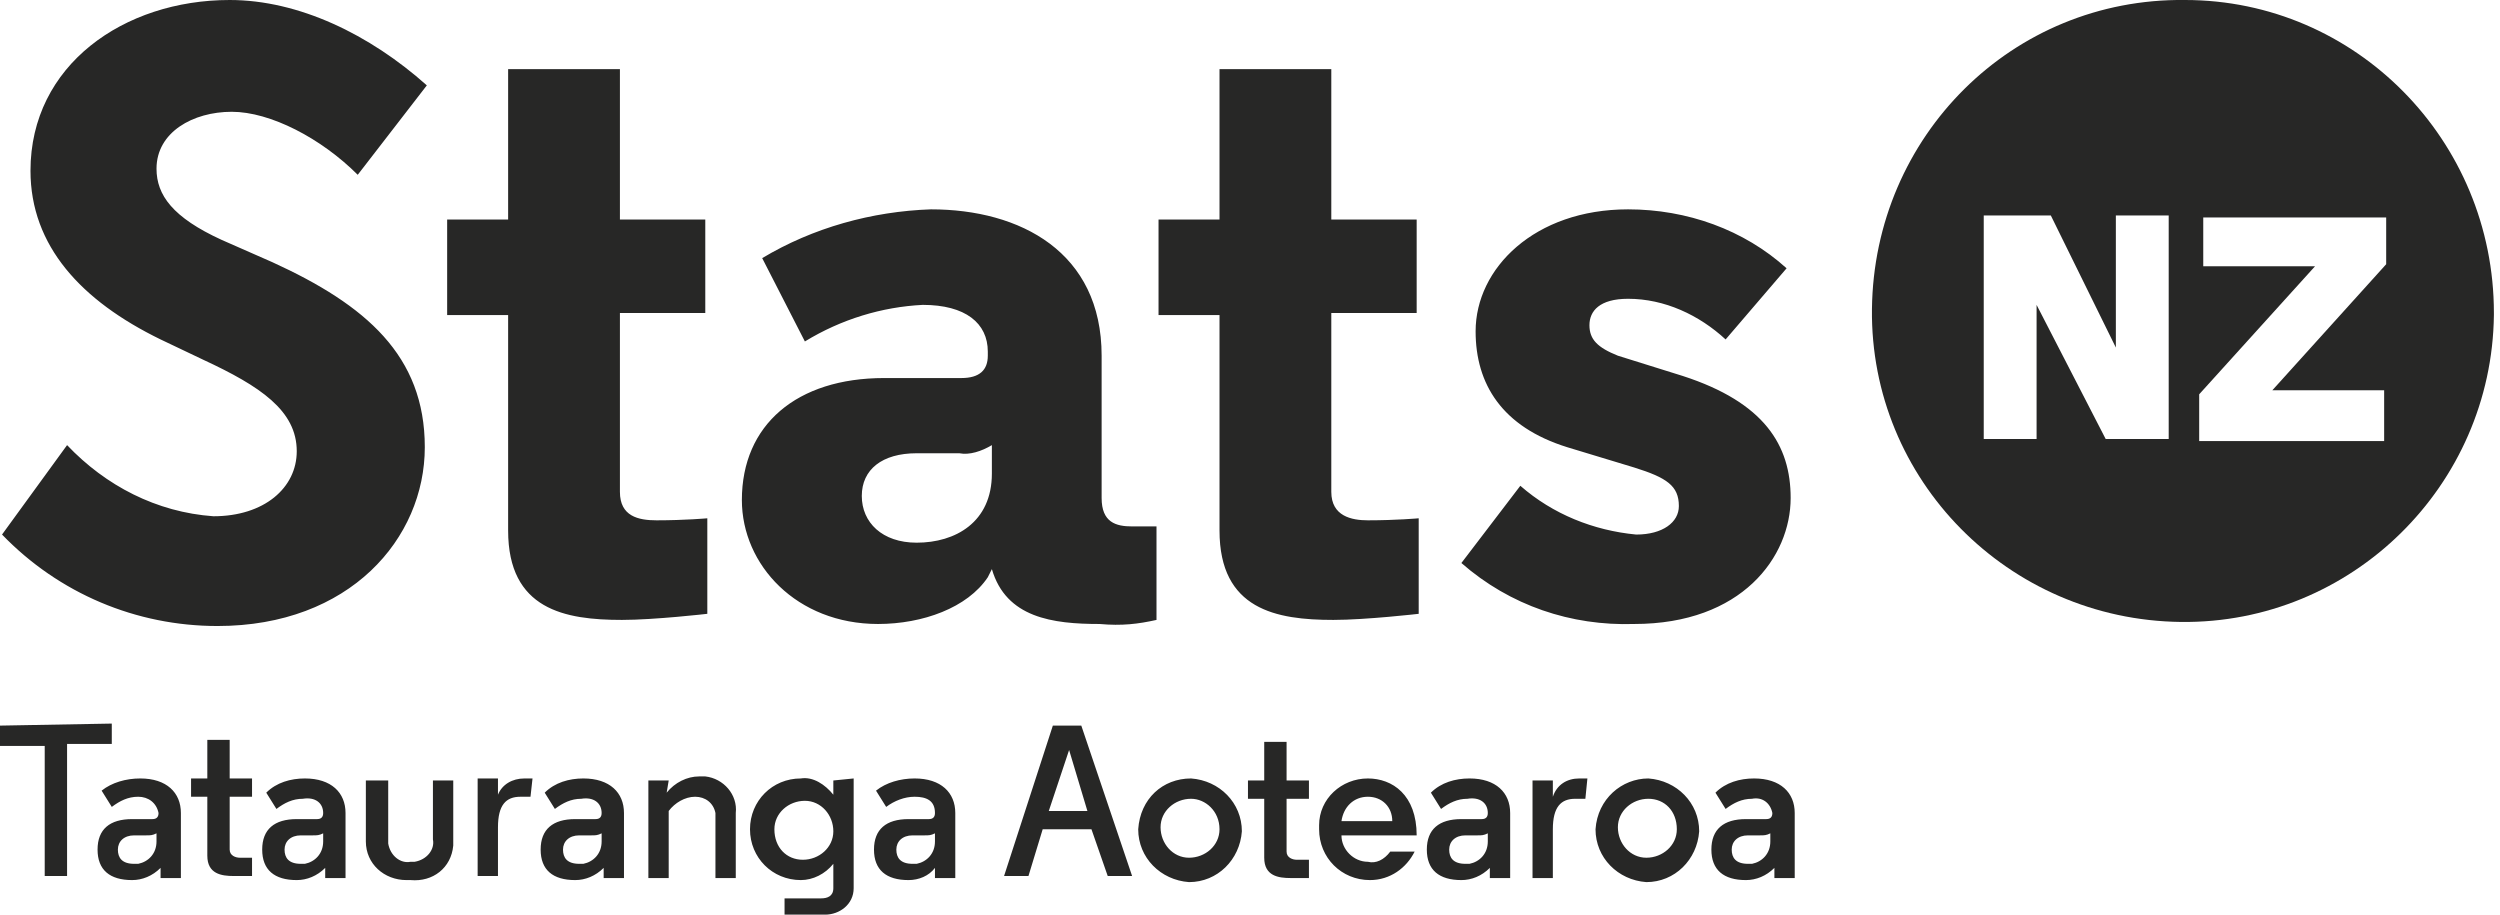 <?xml version="1.0" encoding="utf-8"?>
<!-- Generator: Adobe Illustrator 24.1.3, SVG Export Plug-In . SVG Version: 6.00 Build 0)  -->
<svg version="1.1" id="Layer_1" xmlns="http://www.w3.org/2000/svg" xmlns:xlink="http://www.w3.org/1999/xlink" x="0px" y="0px"
	 viewBox="0 0 123 45" style="enable-background:new 0 0 123 45;" xml:space="preserve">
<style type="text/css">
	.st0{fill:none;}
	.st1{fill:#272726;}
</style>
<rect y="0" class="st0" width="122.6" height="45"/>
<g>
	<path class="st1" d="M107.5,0C99-0.1,92.2,6.7,92.1,15.2c-0.1,8.4,6.7,15.3,15.2,15.4c8.4,0.1,15.3-6.7,15.4-15.1v-0.1
		C122.7,6.9,115.9,0,107.5,0z M106.7,21.6h-3.1l-3.4-6.6v6.6h-2.6v-11h3.3l3.2,6.5v-6.5h2.6V21.6z M117.4,13l-5.6,6.2h5.5v2.5h-9.1
		v-2.3l5.7-6.3h-5.5v-2.4h9V13L117.4,13z"/>
	<path class="st1" d="M87.2,40c0,0.2-0.1,0.3-0.3,0.3h-1c-1.1,0-1.7,0.5-1.7,1.5s0.6,1.5,1.7,1.5c0.5,0,1-0.2,1.4-0.6v0.5h1V40
		c0-1-0.7-1.7-2-1.7c-0.7,0-1.4,0.2-1.9,0.7l0.5,0.8c0.4-0.3,0.8-0.5,1.3-0.5C86.7,39.2,87.1,39.5,87.2,40z M86,42.5
		c-0.6,0-0.8-0.3-0.8-0.7s0.3-0.7,0.8-0.7h0.6c0.2,0,0.3,0,0.5-0.1v0.4c0,0.6-0.4,1-0.9,1.1C86.2,42.5,86.2,42.5,86,42.5L86,42.5z
		 M82.5,40.8c0,0.8-0.7,1.4-1.5,1.4s-1.4-0.7-1.4-1.5s0.7-1.4,1.5-1.4S82.5,39.9,82.5,40.8C82.5,40.6,82.5,40.7,82.5,40.8z
		 M78.5,40.8c0,1.4,1.1,2.5,2.5,2.6c1.4,0,2.5-1.1,2.6-2.5c0-1.4-1.1-2.5-2.5-2.6C79.8,38.3,78.6,39.3,78.5,40.8
		C78.5,40.6,78.5,40.7,78.5,40.8z M78.1,38.3h-0.4c-0.6,0-1.1,0.3-1.3,0.9v-0.8h-1v4.8h1v-2.4c0-1.1,0.4-1.5,1.1-1.5H78L78.1,38.3z
		 M73.2,40c0,0.2-0.1,0.3-0.3,0.3h-1c-1.1,0-1.7,0.5-1.7,1.5s0.6,1.5,1.7,1.5c0.5,0,1-0.2,1.4-0.6v0.5h1V40c0-1-0.7-1.7-2-1.7
		c-0.7,0-1.4,0.2-1.9,0.7l0.5,0.8c0.4-0.3,0.8-0.5,1.3-0.5C72.8,39.2,73.2,39.5,73.2,40z M72.1,42.5c-0.6,0-0.8-0.3-0.8-0.7
		s0.3-0.7,0.8-0.7h0.6c0.2,0,0.3,0,0.5-0.1v0.4c0,0.6-0.4,1-0.9,1.1C72.3,42.5,72.3,42.5,72.1,42.5L72.1,42.5z M67.3,39.2
		c0.7,0,1.2,0.5,1.2,1.2H66C66.1,39.7,66.6,39.2,67.3,39.2z M69.7,41.1c0-2-1.2-2.8-2.4-2.8c-1.3,0-2.4,1-2.4,2.3c0,0.1,0,0.1,0,0.2
		c0,1.4,1.1,2.5,2.5,2.5c1,0,1.8-0.6,2.2-1.4h-1.2c-0.3,0.4-0.7,0.6-1.1,0.5c-0.7,0-1.3-0.6-1.3-1.3H69.7z M62.2,36.5v1.9h-0.8v0.9
		h0.8v2.9c0,0.9,0.7,1,1.3,1c0.4,0,0.9,0,0.9,0v-0.9c-0.2,0-0.4,0-0.6,0s-0.5-0.1-0.5-0.4v-2.6h1.1v-0.9h-1.1v-1.9H62.2z M60,40.8
		c0,0.8-0.7,1.4-1.5,1.4s-1.4-0.7-1.4-1.5s0.7-1.4,1.5-1.4C59.3,39.3,60,39.9,60,40.8C60,40.7,60,40.7,60,40.8z M56,40.8
		c0,1.4,1.1,2.5,2.5,2.6c1.4,0,2.5-1.1,2.6-2.5c0-1.4-1.1-2.5-2.5-2.6C57.2,38.3,56.1,39.3,56,40.8C56,40.6,56,40.7,56,40.8z
		 M53.5,39.9h-1.9l1-3L53.5,39.9z M53.2,35.7h-1.4l-2.4,7.4h1.2l0.7-2.3h2.4l0.8,2.3h1.2L53.2,35.7z M46,40c0,0.2-0.1,0.3-0.3,0.3
		h-1c-1.1,0-1.7,0.5-1.7,1.5s0.6,1.5,1.7,1.5c0.5,0,1-0.2,1.3-0.6v0.5h1V40c0-1-0.7-1.7-2-1.7c-0.7,0-1.4,0.2-1.9,0.6l0.5,0.8
		c0.4-0.3,0.9-0.5,1.4-0.5C45.6,39.2,46,39.4,46,40z M44.9,42.5c-0.6,0-0.8-0.3-0.8-0.7s0.3-0.7,0.8-0.7h0.6c0.2,0,0.3,0,0.5-0.1
		v0.4c0,0.6-0.4,1-0.9,1.1C45.1,42.5,45.1,42.5,44.9,42.5L44.9,42.5z M38.1,40.8c0-0.8,0.7-1.4,1.5-1.4s1.4,0.7,1.4,1.5
		s-0.7,1.4-1.5,1.4S38.1,41.7,38.1,40.8L38.1,40.8z M41,38.4v0.7c-0.4-0.5-1-0.9-1.6-0.8c-1.4,0-2.5,1.1-2.5,2.5s1.1,2.5,2.5,2.5
		c0.6,0,1.2-0.3,1.6-0.8v1.2c0,0.4-0.3,0.5-0.6,0.5h-1.8V45h2c0.7,0,1.4-0.5,1.4-1.3c0-0.1,0-0.1,0-0.2v-5.2L41,38.4z M32.9,38.4h-1
		v4.8h1v-3.3c0.3-0.4,0.8-0.7,1.3-0.7s0.9,0.3,1,0.8c0,0.1,0,0.1,0,0.2v3h1V40c0.1-0.9-0.6-1.7-1.5-1.8h-0.3c-0.6,0-1.2,0.3-1.6,0.8
		L32.9,38.4z M29.6,40c0,0.2-0.1,0.3-0.3,0.3h-1c-1.1,0-1.7,0.5-1.7,1.5s0.6,1.5,1.7,1.5c0.5,0,1-0.2,1.4-0.6v0.5h1V40
		c0-1-0.7-1.7-2-1.7c-0.7,0-1.4,0.2-1.9,0.7l0.5,0.8c0.4-0.3,0.8-0.5,1.3-0.5C29.2,39.2,29.6,39.5,29.6,40z M28.5,42.5
		c-0.6,0-0.8-0.3-0.8-0.7s0.3-0.7,0.8-0.7h0.6c0.2,0,0.3,0,0.5-0.1v0.4c0,0.6-0.4,1-0.9,1.1c0,0,0,0-0.1,0H28.5z M26.2,38.3h-0.4
		c-0.6,0-1.1,0.3-1.3,0.8v-0.8h-1v4.8h1v-2.4c0-1.1,0.4-1.5,1.1-1.5h0.5L26.2,38.3z M20.2,43.3c1.1,0.1,2-0.6,2.1-1.7
		c0-0.1,0-0.1,0-0.2v-3h-1v2.9c0.1,0.5-0.3,1-0.9,1.1h-0.2c-0.5,0.1-1-0.3-1.1-0.9c0-0.1,0-0.1,0-0.2v-2.9H18v3c0,1.1,0.9,1.9,2,1.9
		C20.1,43.3,20.2,43.3,20.2,43.3z M15.9,40c0,0.2-0.1,0.3-0.3,0.3h-1c-1.1,0-1.7,0.5-1.7,1.5s0.6,1.5,1.7,1.5c0.5,0,1-0.2,1.4-0.6
		v0.5h1V40c0-1-0.7-1.7-2-1.7c-0.7,0-1.4,0.2-1.9,0.7l0.5,0.8c0.4-0.3,0.8-0.5,1.3-0.5C15.5,39.2,15.9,39.5,15.9,40z M14.8,42.5
		c-0.6,0-0.8-0.3-0.8-0.7s0.3-0.7,0.8-0.7h0.6c0.2,0,0.3,0,0.5-0.1v0.4c0,0.6-0.4,1-0.9,1.1C15,42.5,15,42.5,14.8,42.5L14.8,42.5z
		 M10.2,36.4v1.9H9.4v0.9h0.8v2.9c0,0.9,0.7,1,1.3,1c0.4,0,0.9,0,0.9,0v-0.9c-0.2,0-0.4,0-0.6,0s-0.5-0.1-0.5-0.4v-2.6h1.1v-0.9
		h-1.1v-1.9H10.2z M7.8,40c0,0.2-0.1,0.3-0.3,0.3h-1c-1.1,0-1.7,0.5-1.7,1.5s0.6,1.5,1.7,1.5c0.5,0,1-0.2,1.4-0.6v0.5h1V40
		c0-1-0.7-1.7-2-1.7c-0.7,0-1.4,0.2-1.9,0.6l0.5,0.8c0.4-0.3,0.8-0.5,1.3-0.5S7.7,39.5,7.8,40z M6.6,42.5c-0.6,0-0.8-0.3-0.8-0.7
		s0.3-0.7,0.8-0.7h0.6c0.2,0,0.3,0,0.5-0.1v0.4c0,0.6-0.4,1-0.9,1.1C6.8,42.5,6.8,42.5,6.6,42.5L6.6,42.5z M0,35.7v1h2.2v6.4h1.1
		v-6.5h2.2v-1L0,35.7z M87.9,13.2c-2.1-1.9-4.9-2.9-7.8-2.9c-4.6,0-7.5,2.9-7.5,6c0,2.6,1.3,4.7,4.5,5.7l3.3,1
		c1.6,0.5,2.2,0.9,2.2,1.9c0,0.8-0.8,1.4-2.1,1.4c-2.1-0.2-4.1-1-5.7-2.4l-2.9,3.8c2.4,2.1,5.4,3.1,8.5,3c5.3,0,7.7-3.3,7.7-6.2
		c0-2.6-1.3-4.7-5.3-6l-3.2-1c-1-0.4-1.4-0.8-1.4-1.5c0-0.7,0.5-1.3,1.9-1.3c1.8,0,3.5,0.8,4.8,2L87.9,13.2z M60,3.4v7.4h-3v4.7h3
		v10.6c0,3.9,2.8,4.4,5.6,4.4c1.6,0,4.2-0.3,4.2-0.3v-4.7c0,0-1.1,0.1-2.5,0.1c-0.8,0-1.8-0.2-1.8-1.4v-8.8h4.2v-4.6h-4.2V3.4H60z
		 M25,3.4v7.4h-3v4.7h3v10.6c0,3.9,2.8,4.4,5.6,4.4c1.6,0,4.2-0.3,4.2-0.3v-4.7c0,0-1.1,0.1-2.5,0.1c-0.9,0-1.8-0.2-1.8-1.4v-8.8
		h4.2v-4.6h-4.2V3.4H25z M21,4.2C18.2,1.7,14.7,0,11.3,0C6.1,0,1.5,3.2,1.5,8.4c0,3.7,2.5,6.4,6.4,8.3l2.1,1
		c2.8,1.3,4.6,2.5,4.6,4.5c0,1.8-1.6,3.2-4.1,3.2c-2.8-0.2-5.3-1.5-7.2-3.5l-3.2,4.4c2.8,2.9,6.6,4.5,10.6,4.5
		c6.5,0,10.2-4.3,10.2-8.8s-2.9-7-7.5-9.1l-2.5-1.1c-2.4-1.1-3.2-2.2-3.2-3.5c0-1.8,1.8-2.8,3.7-2.8s4.4,1.3,6.2,3.1L21,4.2z
		 M48.8,21.9v1.4c0,2.4-1.8,3.4-3.7,3.4c-1.7,0-2.7-1-2.7-2.3s1-2.1,2.7-2.1h2.1C47.7,22.4,48.3,22.2,48.8,21.9z M56.9,30.5v-4.6
		c0,0,0.1,0-1.2,0c-0.8,0-1.5-0.2-1.5-1.4v-7c0-5.1-4-7.2-8.4-7.2c-2.9,0.1-5.8,0.9-8.3,2.4l2.1,4.1c1.8-1.1,3.8-1.7,5.8-1.8
		c2.1,0,3.2,0.9,3.2,2.3v0.2c0,0.7-0.4,1.1-1.3,1.1h-3.8c-4.3,0-7,2.3-7,6c0,3.2,2.7,6.1,6.7,6.1c2.2,0,4.4-0.8,5.4-2.3l0.2-0.4
		c0.7,2.4,3,2.7,5.3,2.7C55.2,30.8,56,30.7,56.9,30.5z"/>
</g>
</svg>
